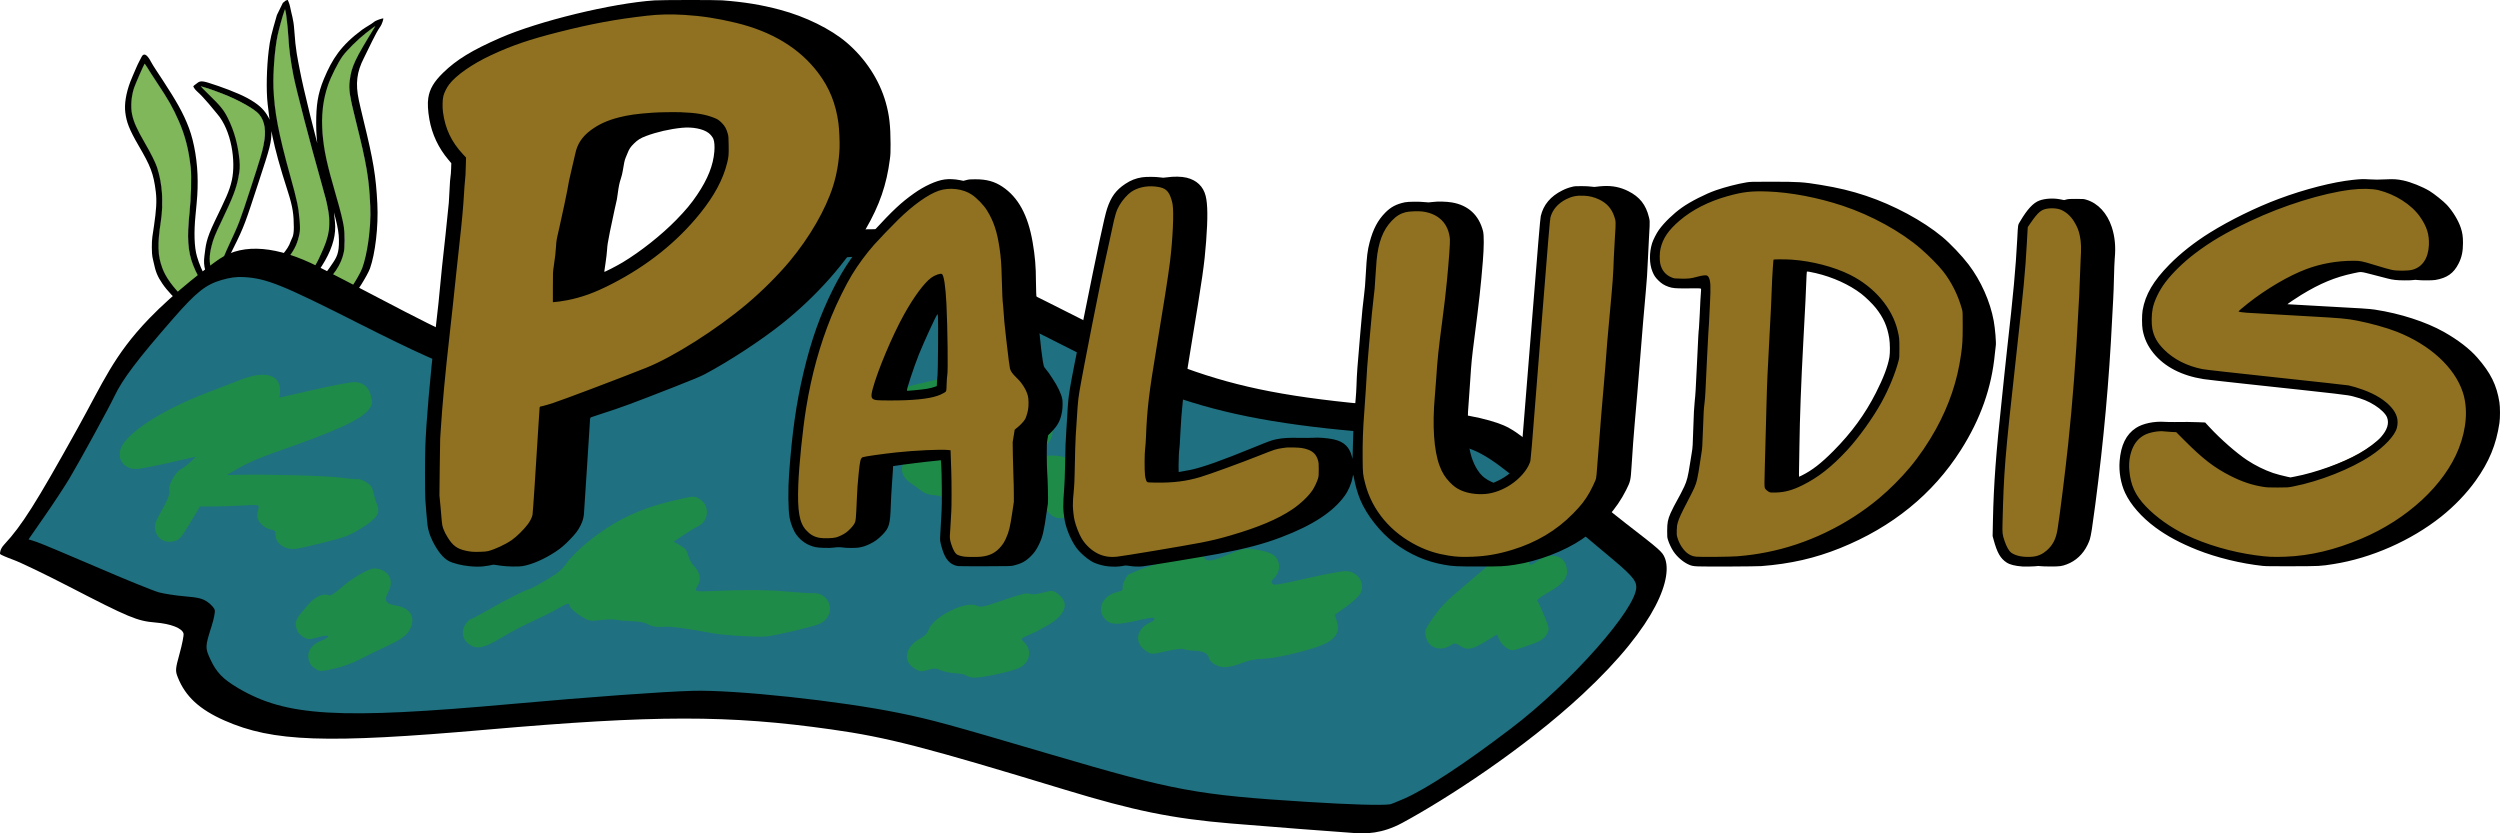 <?xml version="1.0" encoding="UTF-8" standalone="no"?>
<!-- Created with Inkscape (http://www.inkscape.org/) -->
<svg
   xmlns:svg="http://www.w3.org/2000/svg"
   xmlns="http://www.w3.org/2000/svg"
   version="1.0"
   width="600"
   height="200"
   id="PaludisLogo">
  <defs
     id="defs3" />
  <g
     transform="translate(3.565661e-6,-852.362)"
     style="opacity:1;display:inline"
     id="Logo">
    <g
       id="Seaweed">
      <path
         d="M 49.948,928.786 C 45.72,926.222 40.995,921.385 39.286,917.871 C 38.733,916.733 38.27,915.124 38.028,913.498 C 37.855,912.334 37.849,911.904 37.982,910.162 C 38.066,909.061 38.293,907.012 38.486,905.607 C 38.962,902.153 39.03,901.01 38.863,899.287 C 38.358,894.08 37.641,891.908 34.832,887.081 C 32.037,882.279 31.438,880.631 31.434,877.729 C 31.431,875.213 31.795,873.847 33.437,870.214 C 34.108,868.728 34.301,868.172 34.301,867.731 L 34.301,867.163 L 34.732,867.163 C 35.156,867.163 35.163,867.172 35.163,867.668 C 35.163,868.29 35.247,868.436 37.869,872.385 C 40.619,876.528 41.56,878.202 42.985,881.494 C 44.149,884.182 44.763,886.171 45.273,888.903 C 46.144,893.57 46.181,897.104 45.432,904.267 C 45.172,906.757 45.127,907.664 45.183,909.307 C 45.308,912.919 45.727,914.711 47.114,917.551 C 48.574,920.54 50.737,923.362 54.086,926.642 C 55.192,927.726 57.039,929.527 57.039,929.592 C 57.039,929.722 55.64,929.554 53.254,929.808 C 50.869,930.063 50.997,929.422 49.948,928.786 z M 63,929.153 C 62.36,929.062 61.799,928.973 61.753,928.955 C 61.624,928.905 57.975,924.465 57.802,924.147 C 57.701,923.962 57.691,923.838 57.773,923.783 C 57.841,923.737 58.587,923.15 59.43,922.478 C 60.272,921.806 61.765,920.663 62.747,919.937 C 67.222,916.632 69.393,914.371 70.756,911.592 C 71.697,909.674 71.799,909.181 71.792,906.575 C 71.784,903.186 71.49,901.615 69.579,894.733 C 67.302,886.531 66.254,881.648 65.766,876.956 C 65.532,874.71 65.501,870.068 65.702,867.406 C 66.015,863.251 66.482,860.581 67.497,857.143 C 67.812,856.074 68.062,855.022 68.053,854.805 C 68.037,854.467 68.076,854.41 68.323,854.41 C 68.605,854.41 68.615,854.452 68.821,856.444 C 68.936,857.563 69.085,859.244 69.152,860.179 C 69.577,866.12 69.957,868.529 71.433,874.624 C 72.813,880.326 74.613,887.122 76.799,894.882 C 78.54,901.065 78.898,902.69 79.25,906.019 C 79.798,911.19 77.588,916.29 72.06,922.607 C 70.273,924.649 65.899,928.909 65.395,929.098 C 64.873,929.294 64.119,929.311 63,929.153 z M 57.897,929.06 C 57.436,929.019 57.343,928.599 56.132,927.428 C 54.881,926.218 54.769,926.07 54.5,925.279 C 54.159,924.272 53.637,923.228 52.296,920.858 C 50.891,918.378 50.187,916.322 50.187,914.703 C 50.187,913.227 50.785,910.595 51.537,908.761 C 51.729,908.293 52.608,906.398 53.491,904.549 C 55.934,899.434 56.791,897.101 57.273,894.254 C 57.999,889.962 56.013,882.253 53.236,878.579 C 52.958,878.212 51.782,876.969 50.623,875.816 C 48.766,873.971 48.468,873.721 48.119,873.721 C 47.762,873.721 47.724,873.686 47.724,873.357 C 47.724,872.996 47.731,872.993 48.401,872.993 C 48.873,872.993 49.079,873.04 49.079,873.15 C 49.079,873.24 49.536,873.453 50.156,873.65 C 54.825,875.137 60.328,877.868 61.968,879.511 C 62.713,880.258 63.307,881.38 63.5,882.405 C 63.722,883.585 63.571,886.169 63.18,887.871 C 62.703,889.949 62.276,891.345 59.99,898.316 C 57.751,905.143 57.087,906.89 55.253,910.789 C 53.423,914.679 53.203,915.257 53.07,916.534 C 52.849,918.652 54.573,921.678 59.2,927.296 C 59.729,927.938 60.721,928.818 60.721,928.928 C 60.721,929.095 60.116,928.991 59.42,928.973 C 58.963,928.961 58.179,929.086 57.897,929.06 z M 68.994,928.548 C 68.994,928.15 71.055,926.276 75.154,922.58 C 78.174,919.858 79.478,918.509 80.47,917.081 C 82.138,914.68 82.685,912.974 82.692,910.158 C 82.698,907.573 82.282,905.428 80.724,900.016 C 78.749,893.153 78.004,890.047 77.564,886.838 C 77.281,884.767 77.027,878.867 77.288,877.243 C 78.005,872.788 80.282,868.066 82.911,864.851 C 83.878,863.668 85.861,861.788 87.634,860.373 C 88.407,859.756 89.232,859.093 89.469,858.9 C 89.706,858.706 89.997,858.545 90.116,858.543 C 90.454,858.537 90.375,858.973 89.98,859.29 C 89.264,859.866 85.498,866.445 84.79,868.357 C 83.91,870.735 83.693,873.395 84.169,875.98 C 84.305,876.722 84.858,879.072 85.398,881.203 C 86.478,885.468 87.467,889.783 87.858,891.939 C 89.443,900.681 89.289,910.796 87.484,916.389 C 86.951,918.041 85.699,920.46 84.722,921.726 C 82.879,924.115 79.459,927.674 78.414,927.468 C 78.199,927.426 76.106,927.073 73.875,927.517 C 71.834,927.922 70.047,928.254 69.904,928.254 C 69.761,928.254 68.994,928.642 68.994,928.548 z "
         style="fill:#7fb75a;fill-opacity:1"
         id="SeaweedMain" />
      <path
         d="M 49.609,929.734 C 45.8,927.477 41.414,924.012 38.96,920.421 C 37.832,918.771 37.329,917.586 36.869,915.311 C 36.642,914.187 36.459,914.072 36.44,911.728 C 36.422,909.556 36.639,908.771 36.975,906.445 C 37.484,902.923 37.67,900.669 37.394,898.399 C 36.85,893.938 36.091,892.16 33.288,887.35 C 30.931,883.305 30.365,881.603 30.077,879.384 C 29.808,877.319 30.252,874.723 31.262,872.013 C 31.587,871.141 32.31,869.547 32.714,868.578 C 33.119,867.61 33.746,866.495 33.953,866.062 C 34.407,865.118 35.156,865.089 36.308,867.317 C 36.743,868.158 38.077,870.097 39.117,871.701 C 42.183,876.428 43.92,879.299 45.349,883.092 C 46.643,886.524 47.435,891.41 47.439,895.817 C 47.441,898.418 47.37,899.501 46.915,904.106 C 46.537,907.926 46.596,911.64 47.28,913.943 C 47.76,915.56 48.554,917.628 49.732,919.488 C 50.193,920.217 51.69,922.665 52.3,923.327 C 52.905,923.983 52.507,923.836 51.184,921.502 C 49.239,918.07 48.728,916.213 49.062,913.782 C 49.41,911.247 49.343,910.048 51.536,905.473 C 54.07,900.187 55.068,898.278 55.653,895.57 C 56.632,891.042 55.557,883.658 52.111,879.676 C 51.352,878.8 49.11,875.892 47.242,874.246 C 46.616,873.694 46.39,873.111 46.392,873.066 C 46.394,873.021 46.685,872.776 47.039,872.522 C 47.788,871.984 47.952,871.576 50.051,872.231 C 52.911,873.124 56.984,874.608 59.352,875.892 C 62.067,877.363 63.187,878.568 63.968,879.75 C 64.686,880.837 65.153,881.854 65.15,883.83 C 65.145,886.577 64.853,887.624 62.064,896.093 C 58.926,905.62 58.733,906.516 55.916,912.109 C 54.05,915.814 53.669,916.946 54.94,919.501 C 55.484,920.595 57.401,923.57 57.567,923.569 C 57.616,923.569 56.252,923.062 56.726,922.686 C 57.2,922.31 58.989,921.02 60.208,920.115 C 62.969,918.065 63.952,917.518 65.17,916.259 C 67.02,914.347 69.087,912.369 69.734,910.351 C 69.991,909.547 70.532,909.276 70.519,906.935 C 70.501,903.927 70.309,902.129 69.087,898.351 C 65.165,886.234 64.809,882.273 64.237,877.318 C 63.853,873.998 64.004,868.548 64.479,864.574 C 64.818,861.735 65.113,860.633 66.457,855.972 L 67.883,853.059 L 68.513,852.534 C 68.91,852.345 69.066,852.316 69.097,852.427 C 69.12,852.511 69.484,853.235 69.632,854.037 C 69.954,855.788 70.442,856.886 70.613,859.458 C 70.953,864.595 71.416,866.321 72.003,869.417 C 72.748,873.352 75.525,884.887 78.119,893.935 C 80.053,900.68 80.034,902.398 80.384,905.6 C 81.025,911.459 77.137,917.872 69.289,925.638 C 66.508,928.391 65.648,929.342 65.032,929.589 C 64.597,929.764 63.217,929.251 64.165,928.397 C 69.983,923.151 74.643,918.496 76.47,914.575 C 78.308,910.634 79.667,907.843 78.759,902.801 C 78.41,900.86 78.157,899.847 77.032,895.882 C 74.313,886.296 71.133,874.051 70.391,870.312 C 69.795,867.306 69.374,864.15 69.233,861.628 C 69.117,859.569 68.702,855.608 68.54,855.027 L 68.399,854.523 L 68.165,855.191 C 67.765,856.334 66.852,859.687 66.595,860.96 C 65.924,864.272 65.522,869.498 65.637,873.409 C 65.802,878.961 66.845,884.463 69.645,894.542 C 71.348,900.673 71.657,902.145 71.898,905.294 C 72.036,907.098 72.03,907.454 71.846,908.519 C 71.182,912.355 68.765,915.506 63.444,919.476 C 60.942,921.341 58.178,923.497 57.971,923.744 C 57.782,923.968 57.914,924.152 60.411,927.152 C 61.3,928.22 62.028,929.126 62.028,929.164 C 62.028,929.202 61.82,929.348 61.566,929.489 L 61.104,929.744 L 58.987,927.105 C 57.823,925.653 56.607,924.114 56.286,923.684 C 54.801,921.694 53.6,919.583 53.22,918.294 C 52.712,916.572 53.02,915.327 55.005,911.072 C 57.356,906.034 57.546,905.534 60.161,897.518 C 62.439,890.532 62.902,888.989 63.245,887.238 C 63.928,883.748 63.617,881.542 62.199,879.806 C 61.165,878.542 57.261,876.347 53.346,874.829 C 51.063,873.943 48.248,872.991 48.163,873.076 C 48.14,873.099 49.06,874.034 50.208,875.155 C 52.968,877.847 53.73,878.797 54.703,880.757 C 56.224,883.819 57.142,887.164 57.474,890.857 C 57.61,892.368 57.553,893.238 57.203,895.02 C 56.687,897.644 55.879,899.745 53.348,905.047 C 51.553,908.805 51.25,909.55 50.807,911.278 C 50.169,913.772 50.157,915.317 50.764,917.239 C 51.15,918.462 51.554,919.3 52.883,921.633 C 53.436,922.606 54.141,924.025 54.45,924.787 C 55.067,926.311 55.157,926.425 57.009,928.032 C 57.67,928.606 58.21,929.115 58.21,929.164 C 58.21,929.214 58.011,929.37 57.767,929.512 L 57.099,929.925 L 54.882,927.722 C 50.268,923.359 47.822,919.758 46.322,915.92 C 45.092,912.773 44.853,909.297 45.471,903.53 C 45.861,899.898 46.007,894.785 45.78,892.692 C 45.306,888.302 44.439,884.894 42.916,881.44 C 41.452,878.117 40.499,876.432 37.76,872.316 C 36.627,870.612 35.493,868.846 35.24,868.39 C 34.988,867.935 34.742,867.607 34.694,867.662 C 34.517,867.864 32.459,872.595 32.177,873.446 C 31.511,875.459 31.321,877.857 31.68,879.723 C 32.033,881.559 32.863,883.42 34.85,886.83 C 36.196,889.14 37.305,891.368 37.689,892.538 C 38.959,896.403 39.278,900.963 38.595,905.497 C 37.751,911.099 37.829,913.602 38.942,916.673 C 39.75,918.9 41.445,921.243 44.292,924.067 C 46.517,926.273 48.927,927.795 51.159,928.981 C 52.177,929.523 52.021,929.762 51.343,930.154 L 50.983,930.362 L 49.609,929.734 z M 67.397,928.26 C 68.168,927.301 70.471,925.296 72.243,923.722 C 76.635,919.82 77.752,918.592 79.059,916.675 C 80.475,914.598 81.231,913.76 81.333,911.106 C 81.456,907.887 80.951,906.139 78.755,898.279 C 76.455,890.045 75.888,886.829 75.885,882.003 C 75.883,877.737 76.219,874.946 77.75,871.276 C 79.721,866.552 81.797,863.275 86.933,859.482 C 87.621,858.973 89.285,858.049 89.624,857.733 C 90.23,857.168 91.797,856.77 91.978,856.77 C 92.094,856.77 91.742,858.104 91.224,858.821 C 90.126,860.34 88.536,863.936 87.368,866.217 C 85.632,869.604 85.259,872.378 86.127,876.44 C 86.255,877.041 86.745,879.199 87.253,881.274 C 89.602,890.855 90.229,894.61 90.562,901.235 C 90.843,906.835 90.031,913.285 88.813,916.741 C 88.225,918.411 85.368,922.947 84.314,924.022 C 83.478,924.875 81.168,927.219 79.75,927.897 C 78.294,928.592 77.53,927.486 77.895,927.052 C 77.986,926.944 78.276,926.711 78.844,926.412 C 81.202,925.175 83.096,923.247 84.604,920.95 C 85.218,920.015 86.513,917.896 86.948,916.703 C 88.099,913.544 89.104,907.388 88.865,901.877 C 88.574,895.182 87.996,891.751 85.425,881.486 C 83.905,875.414 83.672,873.884 83.937,871.709 C 84.345,868.359 85.143,866.663 90.078,858.659 C 90.187,858.481 89.451,859.018 87.764,860.345 C 85.764,861.919 83.241,864.426 82.193,865.88 C 81.106,867.388 79.42,870.74 78.712,872.802 C 77.468,876.421 77.064,880.102 77.424,884.535 C 77.745,888.476 78.476,891.83 80.632,899.25 C 81.719,902.989 82.289,905.279 82.527,906.864 C 82.779,908.539 82.776,911.631 82.52,912.856 C 81.914,915.768 80.247,918.556 75.761,922.528 C 73.301,924.706 70.862,926.755 69.841,927.947 C 69.145,928.761 68.334,929.278 67.995,929.278 C 67.952,929.278 67.195,928.511 67.397,928.26 z "
         style="fill:black"
         id="SeaweedOutline" />
    </g>
    <g
       id="Swamp">
      <g
         id="SwampMain">
        <path
           d="M 327.517,1046.764 C 324.408,1046.754 305.853,1045.674 298.792,1045.093 C 290.353,1044.398 275.475,1041.804 268.984,1039.896 C 266.965,1039.302 257.482,1036.501 247.909,1033.67 C 227.782,1027.719 221.851,1026.116 214.599,1024.665 C 198.979,1021.54 175.914,1019.065 165.015,1019.344 C 159.11,1019.495 138.328,1020.994 124.381,1022.276 C 81.799,1026.188 68.739,1025.615 56.903,1019.316 C 51.951,1016.681 49.053,1013.253 48.007,1008.792 C 47.649,1007.264 47.772,1006.313 48.737,1003.178 C 49.569,1000.473 49.774,999.194 49.46,998.666 C 48.805,997.565 46.228,996.793 42.359,996.539 C 37.816,996.241 35.752,995.547 22.824,989.977 C 16.832,987.395 10.495,984.73 8.742,984.055 C 6.372,983.142 5.505,982.609 5.358,981.977 C 5.218,981.372 6.181,979.667 8.692,976.072 C 14.465,967.809 21.181,956.225 26.614,945.157 C 28.6,941.112 42.362,924.688 46.45,921.484 C 50.888,918.007 55.947,917.042 62.472,918.43 C 66.216,919.225 71.688,921.673 86.59,929.218 C 100.666,936.346 105.069,938.466 110.469,940.72 C 120.26,944.805 129.236,946.3 139.949,947.256 L 146.004,947.487 L 150.245,947.194 C 153.774,946.693 154.33,946.506 157.088,945.315 C 162.859,942.822 169.228,938.362 181.412,926.436 C 186.814,921.149 187.425,920.672 192.766,917.57 C 195.87,915.767 199.332,913.983 200.459,913.606 C 204.432,912.277 210.066,913.014 216.399,915.692 C 224.748,919.223 241.124,927.129 261.771,937.596 C 276.506,945.066 283.787,947.783 296.92,950.712 C 305.334,952.589 311.899,953.53 325.903,954.867 C 348.069,956.983 352.763,958.049 358.842,962.346 C 361.523,964.241 381.341,980.622 388.699,987.025 C 392.204,990.075 392.353,990.267 392.838,992.356 C 393.278,994.256 393.224,994.777 392.397,996.591 C 390.016,1001.817 382.308,1010.855 371.801,1020.743 C 365.827,1026.365 349.488,1038.273 341.669,1042.704 C 336.803,1045.461 332.21,1046.779 327.517,1046.764 z "
           style="fill:#1f7080;fill-opacity:1"
           id="SwampWater" />
        <path
           d="M 361.583,1007.865 C 360.903,1007.442 360.104,1006.544 359.807,1005.868 L 359.266,1004.639 L 356.764,1006.179 C 353.4,1008.251 352.129,1008.503 350.499,1007.424 C 349.418,1006.707 349.059,1006.656 348.367,1007.116 C 345.745,1008.862 342.849,1007.957 342.209,1005.193 C 341.897,1003.848 342.035,1003.41 343.422,1001.363 C 345.621,998.115 346.967,996.708 351.556,992.854 C 353.767,990.996 356.329,988.819 357.249,988.014 C 359.705,985.867 361.701,984.521 362.807,984.267 C 364.2,983.948 366.448,985.438 366.788,986.906 C 367.096,988.235 367.264,988.245 368.958,987.036 C 372.018,984.853 375.27,985.507 375.951,988.442 C 376.497,990.799 375.411,992.345 371.726,994.453 C 369.842,995.531 368.74,996.371 368.942,996.574 C 369.279,996.912 370.325,999.278 371.351,1002.023 C 371.817,1003.268 371.785,1003.69 371.145,1004.707 C 370.374,1005.934 369.563,1006.361 365.233,1007.82 C 362.962,1008.586 362.746,1008.588 361.583,1007.865 z M 303.203,1010.469 C 301.159,1010.537 299.818,1010.801 298.14,1011.465 C 296.884,1011.961 295.145,1012.416 294.275,1012.475 C 292.46,1012.598 290.439,1011.526 290.152,1010.288 C 289.891,1009.162 288.721,1008.589 286.54,1008.519 C 285.542,1008.488 284.442,1008.322 284.095,1008.151 C 283.722,1007.966 282.003,1008.174 279.877,1008.659 C 276.307,1009.475 276.282,1009.474 274.894,1008.499 C 272.058,1006.507 272.766,1003.062 276.304,1001.636 C 276.69,1001.481 277.028,1001.125 277.055,1000.845 C 277.092,1000.459 276.103,1000.566 272.948,1001.289 C 268.316,1002.351 266.642,1002.331 265.455,1001.2 C 262.958,998.82 264.444,995.278 268.313,994.391 C 269.299,994.165 269.55,993.942 269.424,993.399 C 269.262,992.703 270.388,990.349 270.961,990.185 C 271.126,990.137 271.993,989.763 272.889,989.352 C 273.784,988.942 277.179,987.813 280.432,986.844 C 286.835,984.936 288.298,984.864 289.217,986.41 C 289.732,987.277 291.147,987.001 295.402,985.204 C 298.553,983.872 299.22,983.808 302.688,984.499 C 305.37,985.034 306.501,985.851 306.892,987.536 C 307.206,988.89 306.702,990.294 305.521,991.36 C 305.187,991.661 305.119,992.08 305.348,992.418 C 305.681,992.909 306.689,992.757 313.626,991.168 C 317.97,990.173 322.199,989.389 323.023,989.425 C 325.969,989.555 327.77,992.355 326.48,994.798 C 326.132,995.456 324.614,996.872 323.107,997.945 L 320.365,999.896 L 320.875,1001.545 C 321.582,1003.836 320.688,1005.534 318.096,1006.821 C 315.282,1008.218 306.547,1010.358 303.203,1010.469 z M 233.345,1014.971 C 232.625,1014.837 231.886,1014.578 231.703,1014.394 C 231.52,1014.21 230.398,1014.005 229.211,1013.938 C 228.023,1013.871 226.469,1013.544 225.756,1013.211 C 224.731,1012.732 224.09,1012.719 222.682,1013.149 C 221.116,1013.628 220.735,1013.588 219.494,1012.816 C 216.594,1011.014 217.19,1007.669 220.767,1005.666 C 221.94,1005.009 222.599,1004.337 222.854,1003.536 C 223.82,1000.503 231.61,996.525 234.313,997.683 C 235.479,998.182 235.656,998.147 240.849,996.38 C 245.342,994.851 246.331,994.616 247.108,994.89 C 247.685,995.095 248.89,994.982 250.331,994.588 C 252.499,993.996 252.705,994.015 253.909,994.915 C 256.731,997.025 255.834,999.861 251.552,1002.37 C 250.059,1003.245 248.184,1004.23 247.385,1004.559 C 244.905,1005.58 244.871,1005.622 245.802,1006.508 C 247.849,1008.459 247.131,1011.634 244.389,1012.757 C 241.847,1013.797 234.722,1015.225 233.345,1014.971 z M 183.877,1005.111 C 181.589,1005.318 173.775,1004.853 171.092,1004.35 C 164.926,1003.194 161.022,1002.671 159.433,1002.79 C 157.525,1002.933 156.462,1002.741 155.139,1002.014 C 154.635,1001.737 153.052,1001.481 151.623,1001.445 C 150.193,1001.409 148.537,1001.259 147.943,1001.112 C 147.349,1000.966 145.637,1000.997 144.139,1001.183 C 141.528,1001.507 141.323,1001.462 139.18,1000.082 C 137.951,999.291 136.866,998.303 136.77,997.886 C 136.554,996.955 136.394,996.99 133.633,998.563 C 132.413,999.258 129.706,1000.61 127.616,1001.567 C 125.527,1002.524 122.451,1004.134 120.782,1005.144 C 116.275,1007.871 114.612,1008.28 112.747,1007.12 C 111.05,1006.065 110.571,1003.998 111.632,1002.31 C 112.056,1001.636 112.671,1001.022 113,1000.947 C 113.328,1000.872 115.351,999.798 117.496,998.561 C 121.591,996.199 125.989,993.986 127.082,993.737 C 127.437,993.656 129.279,992.666 131.174,991.536 C 133.911,989.906 134.907,989.068 136.01,987.469 C 136.774,986.361 138.891,984.23 140.716,982.734 C 147.13,977.474 153.154,974.515 161.408,972.568 C 166.601,971.343 166.619,971.342 167.904,972.139 C 170.455,973.72 170.173,977.462 167.406,978.745 C 166.784,979.033 165.242,979.964 163.978,980.814 L 161.679,982.36 L 163.247,983.273 C 164.504,984.005 164.882,984.475 165.156,985.652 C 165.344,986.459 165.968,987.597 166.544,988.182 C 168.007,989.67 168.349,991.493 167.437,992.942 C 166.554,994.347 166.695,994.398 170.942,994.208 C 178.358,993.876 184.504,993.917 188.782,994.327 C 191.371,994.575 194.159,994.746 194.976,994.707 C 199.466,994.492 200.836,1000.081 196.777,1002.049 C 195.376,1002.727 186.237,1004.897 183.877,1005.111 z M 252.926,976.397 C 252.162,976.039 251.54,975.344 251.168,974.432 C 250.599,973.037 250.553,973.017 247.036,972.583 C 238.473,971.529 235.057,971.368 232.693,971.911 C 229.921,972.546 227.947,972.506 226.621,971.788 C 226.095,971.502 224.9,971.231 223.965,971.184 C 222.988,971.134 221.829,970.737 221.238,970.249 C 220.673,969.782 219.47,968.908 218.565,968.307 C 216.817,967.148 216.15,965.666 216.612,963.97 C 216.836,963.148 216.778,963.12 215.78,963.568 C 215.189,963.833 213.379,964.464 211.756,964.97 C 210.134,965.476 207.679,966.336 206.3,966.882 C 202.703,968.305 199.759,968.526 198.103,967.496 C 195.375,965.8 195.938,962.176 199.186,960.522 C 202.219,958.977 208.267,956.828 212.03,955.958 C 215.413,955.176 218.949,954.044 225.143,951.759 C 227.121,951.03 226.891,951.044 222.973,951.894 C 220.563,952.418 217.926,952.887 217.113,952.938 C 212.518,953.226 211.215,947.607 215.473,945.864 C 217.73,944.94 233.971,941.336 237.793,940.911 C 245.02,940.107 246.863,940.054 248.618,940.601 C 250.635,941.229 251.883,942.666 251.853,944.324 C 251.831,945.563 250.713,948.275 250.173,948.399 C 249.981,948.443 248.938,949.149 247.855,949.967 L 245.887,951.454 L 247.757,951.576 C 250.439,951.751 252.012,952.838 252.476,954.837 C 252.959,956.919 252.269,958.343 249.897,960.157 C 248.873,960.941 248.055,961.664 248.078,961.764 C 248.101,961.865 249.464,961.858 251.107,961.749 C 253.382,961.597 254.702,961.769 256.649,962.47 C 258.055,962.975 259.442,963.66 259.732,963.992 C 260.021,964.324 260.623,966.15 261.069,968.05 C 262.019,972.098 261.823,972.708 258.86,974.915 C 256.573,976.619 254.505,977.136 252.926,976.397 z M 75.646,1012.841 C 74.755,1012.287 74.323,1011.684 74.087,1010.666 C 73.634,1008.715 74.704,1007.093 77.082,1006.124 C 79.683,1005.064 79.155,1004.501 76.317,1005.307 C 74.181,1005.914 73.851,1005.903 72.7,1005.187 C 71.772,1004.61 71.345,1004.019 71.103,1002.979 C 70.74,1001.411 71,1000.901 73.848,997.599 C 75.608,995.559 77.426,994.704 78.907,995.22 C 79.372,995.383 80.245,994.844 81.989,993.319 C 84.407,991.205 87.722,989.23 89.56,988.808 C 90.088,988.687 91.149,988.908 91.917,989.298 C 93.845,990.279 94.335,992.307 93.166,994.466 C 92.089,996.454 92.54,997.281 94.916,997.675 C 98.308,998.239 99.685,1000.19 98.611,1002.91 C 97.907,1004.695 96.539,1005.737 92.399,1007.643 C 90.609,1008.468 87.873,1009.805 86.32,1010.616 C 84.501,1011.566 82.318,1012.361 80.188,1012.849 C 77.12,1013.552 76.79,1013.552 75.646,1012.841 z M 129.073,977.078 C 128.495,977.121 127.533,976.856 126.935,976.489 C 126.279,976.086 125.126,975.88 124.022,975.968 C 122.48,976.092 121.82,975.866 119.784,974.52 C 117.153,972.782 116.63,971.774 117.209,969.557 C 117.502,968.437 117.468,968.294 116.867,968.12 C 114.693,967.49 113.242,964.994 114.043,963.263 C 115.149,960.875 119.228,958.919 126.62,957.23 C 133.298,955.704 134.689,955.602 136.183,956.532 C 138.104,957.725 138.318,959.696 136.798,962.189 C 136.12,963.301 135.266,964.474 134.9,964.796 C 134.367,965.264 134.352,965.454 134.821,965.748 C 135.143,965.951 135.508,966.55 135.633,967.08 C 135.757,967.609 136.317,968.475 136.877,969.004 C 138.973,970.981 138.573,973.978 136.029,975.351 C 134.751,976.041 131.218,976.918 129.073,977.078 z M 70.734,984.124 C 68.151,984.23 66.148,982.75 66.125,980.719 C 66.115,979.816 65.922,979.62 64.838,979.414 C 63.533,979.166 62.061,977.805 61.784,976.589 C 61.698,976.215 61.763,975.393 61.928,974.762 C 62.283,973.404 62.522,973.458 57.315,973.727 C 55.357,973.828 52.461,973.914 50.88,973.917 L 48.005,973.923 L 45.579,977.93 C 43.318,981.665 43.05,981.96 41.616,982.288 C 39.528,982.767 37.748,981.695 37.28,979.678 C 37.007,978.502 37.189,977.816 38.304,975.816 C 40.375,972.1 40.848,970.899 40.622,969.926 C 40.352,968.762 42.151,965.569 43.412,964.975 C 43.953,964.719 44.978,963.94 45.69,963.244 L 46.985,961.977 L 40.71,963.399 C 37.259,964.181 33.77,964.862 32.958,964.913 C 29.488,965.13 27.601,962.026 29.432,959.114 C 31.82,955.317 39.748,950.421 49.632,946.639 C 52.564,945.517 56.221,944.107 57.758,943.507 C 63.981,941.076 67.685,942.403 67.166,946.876 L 67.059,947.797 L 75.352,945.897 C 79.913,944.853 84.319,944.028 85.143,944.064 C 87.246,944.157 88.553,945.315 89.07,947.544 C 89.429,949.094 89.356,949.525 88.551,950.589 C 86.645,953.11 80.688,955.83 65.639,961.052 C 62.581,962.113 59.271,963.549 57.456,964.602 L 54.408,966.371 L 56.997,966.314 C 64.116,966.157 78.474,966.548 81.705,966.987 C 83.713,967.26 85.611,967.424 85.923,967.353 C 86.235,967.281 87.114,967.611 87.877,968.085 C 89.002,968.785 89.329,969.254 89.609,970.574 C 89.799,971.468 90.203,972.786 90.507,973.502 C 91.357,975.499 90.428,976.853 86.603,979.197 C 83.726,980.96 82.934,981.26 77.587,982.607 C 74.363,983.418 71.279,984.101 70.734,984.124 z "
           style="fill:#1f8b48;fill-opacity:1"
           id="SwampPlants" />
      </g>
      <path
         d="M 325.141,1052.298 C 321.917,1052.097 302.996,1050.632 295.386,1049.994 C 281.393,1048.82 272.205,1046.95 255.609,1041.899 C 221.709,1031.579 212.944,1029.317 199.468,1027.414 C 174.848,1023.936 157.231,1023.952 116.718,1027.489 C 78.136,1030.857 65.525,1030.416 53.902,1025.294 C 47.875,1022.638 44.494,1019.515 42.674,1014.926 C 42.048,1013.345 42.079,1012.931 43.11,1009.195 C 43.721,1006.981 44.143,1004.836 44.049,1004.428 C 43.749,1003.135 41.035,1002.068 37.265,1001.761 C 32.955,1001.411 30.963,1000.581 16.62,993.168 C 10.992,990.259 4.973,987.362 3.245,986.73 C 1.516,986.098 0.063,985.462 0.015,985.317 C -0.033,985.172 -0.023,984.163 0.99,983.075 C 5.242,978.509 8.628,973.151 18.554,955.287 C 24.762,944.114 27.238,937.723 35.758,928.855 C 41.908,922.453 50.376,916.033 52.764,914.444 C 58.494,910.631 66.684,911.472 76.276,916.304 C 79.014,917.684 85.786,921.194 91.325,924.106 C 108.22,932.988 116.256,936.647 126.092,939.938 C 135.127,942.96 144.269,942.614 149.05,942.403 C 155.648,942.111 162.463,938.474 173.619,927.424 C 186.051,915.11 196.527,911.181 202.976,908.318 C 205.638,907.136 207.75,907.463 209.797,907.374 C 212.953,907.237 217.303,908.28 221.536,910.19 C 225.751,912.091 249.782,923.983 262.684,930.55 C 275.883,937.27 278.836,938.645 284.448,940.687 C 297.665,945.494 310.14,947.881 331.78,949.744 C 347.621,951.107 354.298,952.116 359.573,953.941 C 363.204,955.198 365.757,957.125 377.535,967.5 C 381.085,970.626 386.762,975.325 390.151,977.941 C 398.445,984.343 398.954,984.793 399.546,986.236 C 401.383,990.711 398.19,1001.885 379.834,1018.973 C 365.775,1032.062 347.168,1044.115 336.549,1049.853 C 331.603,1052.525 327.723,1052.459 325.141,1052.298 z M 336.919,1044.079 C 342.295,1041.73 351.417,1035.74 362.675,1027.167 C 377,1016.259 392.765,998.45 392.711,993.237 C 392.693,991.569 391.477,990.241 385.211,985.044 C 382.005,982.386 375.536,976.973 370.835,973.016 C 357.67,961.936 355.515,960.549 348.95,958.94 C 345.178,958.016 336.036,956.816 325.813,955.904 C 305.434,954.085 291.934,951.372 278.78,946.452 C 273.411,944.444 271.228,943.419 258.117,936.751 C 239.292,927.177 222.615,919.196 215.434,916.326 C 209.452,913.935 203.558,913.34 200.592,914.827 C 199.904,915.172 196.958,916.832 194.046,918.515 C 189.221,921.305 188.303,922.014 183.693,926.516 C 166.086,943.707 157.344,947.148 150.127,947.908 C 146.13,948.329 143.801,949.023 134.107,947.292 C 117.863,944.391 111.388,942.776 86.697,930.283 C 67.634,920.638 63.996,919.166 58.442,918.855 C 56.768,918.761 55.213,918.969 53.191,919.557 C 49.379,920.665 47.143,922.437 41.691,928.668 C 33.064,938.528 29.385,943.386 27.458,947.46 C 26.157,950.209 19.374,962.612 16.706,967.118 C 15.629,968.937 12.97,972.986 10.797,976.116 L 6.846,981.808 L 8.648,982.382 C 9.638,982.698 16.154,985.418 23.126,988.428 C 30.098,991.438 36.86,994.185 38.151,994.532 C 39.443,994.88 42.274,995.312 44.443,995.492 C 47.617,995.755 48.676,996.026 49.869,996.879 C 50.683,997.462 51.438,998.318 51.545,998.782 C 51.653,999.245 51.312,1000.974 50.787,1002.624 C 49.212,1007.573 49.202,1007.834 50.499,1010.625 C 51.952,1013.751 53.496,1015.348 57.148,1017.504 C 68.716,1024.332 81.248,1025.059 122.842,1021.314 C 141.334,1019.649 158.835,1018.376 166.213,1018.16 C 176.342,1017.865 201.619,1020.576 215.785,1023.478 C 223.591,1025.078 227.2,1026.064 252.466,1033.505 C 281.856,1042.161 287.294,1043.165 313.777,1044.819 C 324.35,1045.479 331.558,1045.69 333.604,1045.398 C 333.846,1045.363 335.338,1044.77 336.919,1044.079 z "
         style="fill:black"
         id="SwampOutline" />
    </g>
    <g
       id="Text">
      <path
         d="M 228.009,984.588 C 227.379,983.437 227.161,979.558 227.298,971.933 L 227.496,960.938 L 219.476,961.364 C 215.065,961.598 210.577,962.124 209.503,962.534 C 207.626,963.249 207.528,963.57 207.015,970.707 C 206.509,977.746 206.366,978.233 204.282,979.979 C 202.582,981.403 201.247,981.822 198.401,981.822 C 191.692,981.822 189.782,977.74 190.694,965.353 C 192.821,936.492 199.457,918.989 213.447,905.348 C 221.198,897.79 223.767,896.244 228.572,896.244 C 231.966,896.244 232.9,896.579 235.259,898.642 C 239.557,902.4 240.744,905.983 241.515,917.516 C 242.55,933.011 243.584,939.925 245.119,941.615 C 248.687,945.546 249.211,950.914 246.356,954.292 C 244.692,956.261 244.57,957.064 244.29,967.813 C 243.878,983.642 242.359,986.248 233.541,986.248 C 229.508,986.248 228.801,986.036 228.009,984.588 z M 225.31,945.078 C 226.019,944.367 226.258,941.16 226.22,932.861 C 226.192,926.673 225.935,921.002 225.649,920.261 C 225.149,918.962 225.074,918.964 223.588,920.303 C 220.254,923.308 211.086,941.665 211.086,945.335 C 211.086,946.401 211.935,946.524 217.717,946.299 C 221.875,946.138 224.706,945.682 225.31,945.078 z M 261.879,984.812 C 256.888,981.536 256.144,977.848 257.025,960.772 C 257.76,946.512 259.545,935.01 264.501,912.591 C 267.639,898.395 269.081,896.224 275.731,895.675 C 279.036,895.402 279.829,895.597 281.09,896.992 C 283.462,899.616 282.957,911.415 279.623,931.287 C 278.031,940.773 276.724,951.474 276.476,957.039 L 276.052,966.562 L 281.163,966.124 C 285.741,965.732 294.377,963.078 303.104,959.381 C 304.618,958.739 307.869,958.214 310.326,958.214 C 315.906,958.214 317.758,959.694 317.758,964.153 C 317.758,973.777 306.379,980.158 281.662,984.395 C 268.564,986.641 264.786,986.72 261.879,984.812 z M 341.463,984.615 C 338.62,983.53 336.033,981.702 332.903,978.567 C 326.42,972.075 325.533,968.859 326.186,954.216 C 326.982,936.371 329.49,911.328 330.81,908.041 C 332.605,903.574 335.622,901.409 340.049,901.409 C 343.175,901.409 344.105,901.773 346.453,903.915 C 349.173,906.397 349.197,906.471 349.038,911.721 C 348.95,914.636 348.183,922.72 347.334,929.687 C 346.485,936.653 345.733,946.337 345.663,951.206 C 345.553,958.944 345.743,960.503 347.173,963.588 C 349.946,969.569 356.048,970.843 362.275,966.739 C 364.26,965.431 365.328,964.049 365.864,962.099 C 366.284,960.571 367.611,946.541 368.813,930.921 L 370.997,902.52 L 373.72,900.035 C 376.271,897.708 376.703,897.572 380.56,897.891 C 384.026,898.177 385.008,898.6 386.774,900.569 C 389.495,903.602 389.492,904.62 386.63,939.402 C 385.04,958.723 384.035,967.501 383.19,969.448 C 381.744,972.775 374.036,980.313 369.967,982.376 C 361.689,986.576 349.172,987.559 341.463,984.615 z M 402.997,984.105 C 401.009,981.325 401.026,977.083 403.04,973.34 C 403.907,971.731 405.091,969.08 405.673,967.449 C 406.708,964.55 408.511,942.78 409,927.271 L 409.243,919.566 L 405.312,919.766 C 400.402,920.016 398.013,918.618 397.352,915.11 C 396.025,908.065 403.682,900.517 415.041,897.674 C 419.578,896.538 432.764,897.188 438.875,898.848 C 454.184,903.009 467.958,913.602 471.461,923.909 C 473.787,930.755 471.806,943.032 466.696,953.431 C 461.166,964.687 451.495,974.186 439.615,980.031 C 430.352,984.589 423.218,986.248 412.879,986.248 L 404.529,986.248 L 402.997,984.105 z M 432.788,966.601 C 442.05,961.949 454.718,944.13 454.784,935.66 C 454.831,929.52 450.029,922.335 443.743,919.142 C 440.327,917.406 432.585,915.452 429.059,915.436 C 426.804,915.426 426.652,915.587 426.652,917.983 C 426.652,919.389 426.331,926.278 425.94,933.291 C 425.548,940.304 425.1,951.104 424.943,957.292 L 424.658,968.542 L 426.791,968.542 C 427.964,968.542 430.662,967.669 432.788,966.601 z M 482.08,985.482 C 479.508,983.987 479.082,980.308 479.926,966.875 C 480.366,959.88 481.562,946.853 482.584,937.926 C 483.606,929 484.66,918.078 484.927,913.656 C 485.38,906.137 485.554,905.455 487.592,903.143 C 489.242,901.271 490.368,900.671 492.23,900.671 C 495.329,900.671 498.853,903.515 499.985,906.93 C 501.869,912.616 496.747,977.563 494.013,982.651 C 493.626,983.371 492.572,984.474 491.669,985.104 C 489.846,986.376 484.014,986.606 482.08,985.482 z M 533.822,984.802 C 522.156,981.669 512.11,974.414 510.362,967.857 C 509.12,963.2 509.953,958.877 512.576,956.375 C 514.41,954.625 515.356,954.315 518.851,954.315 C 522.842,954.315 523.1,954.441 527.361,958.488 C 532.073,962.965 539.074,966.729 544.076,967.476 C 550.719,968.468 567.159,962.308 571.743,957.109 C 574.46,954.027 574.661,952.167 572.51,950.025 C 569.174,946.702 565.153,945.739 545.345,943.52 C 524.259,941.158 522.135,940.555 517.882,935.731 C 515.791,933.359 515.545,932.592 515.545,928.455 C 515.545,924.644 515.914,923.249 517.643,920.534 C 524.547,909.692 548.471,897.508 564.96,896.436 C 570.523,896.074 571.393,896.212 575.2,898.067 C 581.062,900.924 583.696,904.699 583.696,910.243 C 583.696,913.764 583.399,914.708 581.831,916.175 C 579.57,918.291 575.073,918.439 568.881,916.602 C 564.222,915.219 560.349,915.546 554.065,917.849 C 550.005,919.338 540.398,924.93 540.953,925.483 C 541.113,925.643 546.546,926.108 553.026,926.516 C 566.181,927.346 572.402,928.619 578.718,931.773 C 589.554,937.187 594.302,945.292 592.459,955.233 C 591.326,961.343 588.491,966.163 582.661,971.891 C 576.64,977.808 566.813,983.187 558.51,985.111 C 551.866,986.65 540.161,986.503 533.822,984.802 z M 109.64,984.617 C 108.644,984.092 107.144,982.501 106.307,981.082 C 103.872,976.954 104.28,955.12 107.292,928.336 C 108.57,916.975 109.949,903.926 110.355,899.339 L 111.094,890.999 L 109.149,888.459 C 106.638,885.18 105.228,881.186 105.188,877.231 C 105.108,869.504 117.395,862.28 138.519,857.634 C 151.644,854.747 159.413,854.044 167.885,854.975 C 193.145,857.751 206.162,872.115 202.276,892.925 C 200.485,902.516 191.981,915.845 182.377,924.115 C 170.66,934.204 160.538,939.908 142.23,946.737 C 134.993,949.437 131.363,951.166 131.026,952.075 C 130.751,952.814 130.28,958.489 129.979,964.685 C 129.36,977.426 128.818,978.86 123.112,982.853 C 119.488,985.39 112.774,986.269 109.64,984.617 z M 141.24,921.214 C 157.966,915.018 173.534,898.896 173.64,887.663 C 173.687,882.653 172.656,881.645 166.433,880.618 C 156.875,879.04 143.863,881.955 140.994,886.316 C 139.405,888.731 134.994,909.054 134.315,917.085 C 133.853,922.559 133.899,922.803 135.393,922.803 C 136.251,922.803 138.882,922.088 141.24,921.214 z "
         style="fill:#8f7121;fill-opacity:1"
         id="TextMain" />
      <path
         d="M 112.696,988.255 C 110.793,988.067 108.735,987.554 107.711,987.013 C 106.414,986.327 105.119,984.76 103.923,982.431 C 103.044,980.717 102.59,979.076 102.486,977.238 C 102.458,976.743 102.369,975.728 102.289,974.983 C 102.209,974.237 102.111,972.956 102.071,972.134 C 101.976,970.185 101.977,962.302 102.072,959.62 C 102.286,953.604 103.206,942.947 104.445,932.144 C 105.205,925.52 105.396,923.727 105.649,920.861 C 105.794,919.211 105.995,917.17 106.094,916.325 C 106.434,913.439 107.417,904.151 107.714,901.024 C 107.759,900.545 107.844,899.061 107.901,897.725 C 107.964,896.283 108.051,895.098 108.115,894.809 C 108.175,894.541 108.244,893.693 108.268,892.925 L 108.312,891.529 L 107.595,890.676 C 105.225,887.86 103.682,884.578 103.051,881.015 C 102.686,878.95 102.593,877.161 102.785,875.894 C 103.114,873.719 104.142,871.971 106.37,869.801 C 109.582,866.673 113.28,864.416 120.014,861.47 C 129.277,857.418 146.819,853.15 157.066,852.455 C 158.776,852.339 171.817,852.328 173.317,852.442 C 178.663,852.845 182.687,853.502 187.219,854.71 C 193.318,856.336 199.359,859.309 203.185,862.567 C 207.698,866.411 211.047,871.537 212.582,876.95 C 213.427,879.931 213.723,882.48 213.737,886.9 C 213.744,888.892 213.721,889.411 213.577,890.536 C 212.79,896.693 211.094,901.611 207.785,907.329 C 203.158,915.325 196.027,923.39 187.724,930.014 C 182.742,933.99 175.201,938.934 169.33,942.074 C 168.153,942.704 166.384,943.445 161.505,945.354 C 151.488,949.273 149.032,950.179 144.578,951.599 C 143.191,952.041 141.967,952.449 141.856,952.505 C 141.687,952.592 141.648,952.672 141.612,953.003 C 141.588,953.22 141.264,958.306 140.892,964.305 C 140.519,970.305 140.179,975.5 140.136,975.851 C 140.015,976.837 139.799,977.533 139.311,978.512 C 138.737,979.665 138.11,980.489 136.753,981.877 C 135.403,983.258 134.568,983.965 133.321,984.784 C 130.577,986.585 127.719,987.828 125.393,988.233 C 124.478,988.392 121.845,988.348 120.352,988.15 C 119.67,988.059 118.953,987.955 118.761,987.918 C 118.554,987.879 118.312,987.88 118.171,987.921 C 117.767,988.036 116.743,988.209 115.973,988.292 C 115.043,988.392 113.962,988.38 112.696,988.255 z M 117.155,984.622 C 118.777,984.209 121.261,983.052 122.794,981.996 C 123.965,981.189 125.683,979.5 126.685,978.169 C 127.227,977.45 127.692,976.516 127.805,975.919 C 127.889,975.474 128.577,965.139 129.119,956.171 C 129.308,953.037 129.48,950.362 129.501,950.226 C 129.522,950.09 129.58,949.967 129.629,949.953 C 129.678,949.939 130.041,949.853 130.434,949.762 C 130.827,949.672 131.876,949.36 132.766,949.07 C 135.3,948.245 148.453,943.269 155.088,940.624 C 161.546,938.051 171.925,931.474 179.223,925.331 C 182.889,922.245 186.757,918.389 189.536,915.051 C 194.341,909.278 198.182,902.617 199.943,897.004 C 200.832,894.172 201.361,891.068 201.495,887.912 C 201.556,886.482 201.414,883.321 201.228,881.925 C 200.601,877.248 199.068,873.435 196.386,869.882 C 191.897,863.936 185.274,859.912 176.517,857.813 C 172.109,856.755 168.418,856.191 164.251,855.937 C 160.993,855.738 158.217,855.798 155.298,856.13 C 147.762,856.987 141.945,858.066 134.045,860.069 C 127.036,861.847 122.897,863.261 117.908,865.582 C 113.37,867.692 109.466,870.413 107.782,872.639 C 107.235,873.361 106.634,874.561 106.422,875.354 C 106.195,876.202 106.147,878.037 106.319,879.303 C 106.86,883.286 108.341,886.405 111.094,889.36 L 111.85,890.172 L 111.812,891.647 C 111.748,894.122 111.707,894.884 111.59,895.821 C 111.528,896.316 111.424,897.733 111.358,898.97 C 111.222,901.546 110.806,906.101 110.312,910.411 C 110.125,912.044 109.785,915.198 109.555,917.42 C 108.994,922.864 108.315,929.16 107.864,933.118 C 106.888,941.669 106.156,949.522 105.798,955.272 C 105.734,956.302 105.665,957.365 105.644,957.633 C 105.623,957.901 105.574,961.072 105.535,964.68 L 105.464,971.24 L 105.717,973.864 C 105.856,975.307 105.991,976.871 106.018,977.338 C 106.098,978.735 106.499,979.84 107.503,981.436 C 108.689,983.321 109.716,984.071 111.728,984.522 C 112.916,984.789 113.577,984.841 115.196,984.797 C 116.217,984.769 116.773,984.719 117.155,984.622 z M 132.691,921.273 C 132.691,917.683 132.691,917.67 132.911,916.194 C 133.248,913.926 133.359,912.953 133.44,911.565 C 133.525,910.116 133.553,909.952 134.23,907.038 C 134.502,905.868 135.043,903.389 135.433,901.528 C 136.089,898.398 136.232,897.67 136.574,895.708 C 136.642,895.317 136.967,893.9 137.295,892.56 C 137.623,891.22 137.969,889.735 138.064,889.261 C 138.527,886.952 139.719,885.143 141.787,883.61 C 143.702,882.19 145.797,881.236 148.527,880.54 C 150.819,879.955 152.878,879.668 156.69,879.402 C 158.243,879.294 161.728,879.239 163.396,879.297 C 167.031,879.422 169.339,879.813 171.453,880.663 C 172.229,880.974 172.536,881.177 173.154,881.784 C 173.97,882.586 174.323,883.217 174.691,884.538 C 174.829,885.032 174.852,885.361 174.879,887.235 C 174.912,889.568 174.873,890.02 174.512,891.473 C 173.529,895.433 171.427,899.355 168.028,903.575 C 162.502,910.435 155.424,916.095 146.875,920.49 C 142.792,922.589 139.763,923.698 136.151,924.414 C 135.107,924.622 133.308,924.872 132.86,924.872 L 132.691,924.872 L 132.691,921.273 z M 149.436,915.334 C 153.743,912.74 158.758,908.766 162.295,905.145 C 164.561,902.825 165.913,901.201 167.329,899.096 C 169.889,895.29 171.175,892.041 171.445,888.699 C 171.545,887.458 171.462,886.364 171.22,885.733 C 171.043,885.272 170.541,884.642 170.058,884.275 C 168.744,883.275 166.182,882.78 163.644,883.034 C 160.764,883.322 157.626,884.041 155.091,884.993 C 153.717,885.509 153.044,885.927 152.141,886.825 C 151.315,887.645 151.006,888.107 150.62,889.096 C 150.479,889.455 150.267,889.968 150.147,890.236 C 149.929,890.722 149.731,891.628 149.462,893.371 C 149.378,893.916 149.193,894.668 149.011,895.207 C 148.666,896.227 148.491,897.069 148.266,898.782 C 148.083,900.183 148.141,899.887 147.5,902.681 C 147.211,903.938 146.704,906.334 146.374,908.003 C 145.852,910.64 145.763,911.207 145.697,912.314 C 145.654,913.044 145.495,914.406 145.326,915.499 C 145.162,916.55 145.029,917.472 145.029,917.548 C 145.029,917.661 145.336,917.53 146.703,916.829 C 147.624,916.358 148.854,915.685 149.436,915.334 z M 266.005,988.291 C 264.966,988.196 263.679,987.866 262.657,987.433 C 261.389,986.896 259.393,985.248 258.392,983.91 C 257.186,982.299 256.037,979.688 255.58,977.518 C 255.478,977.034 255.338,976.072 255.269,975.381 C 255.157,974.263 255.153,973.898 255.237,972.082 C 255.289,970.959 255.379,969.602 255.436,969.066 C 255.499,968.487 255.573,966.4 255.619,963.931 C 255.708,959.2 255.737,958.367 255.889,956.171 C 255.949,955.305 256.066,953.399 256.15,951.935 C 256.445,946.763 256.365,947.236 259.952,929.37 C 263.474,911.827 265.067,904.366 265.701,902.45 C 266.647,899.591 267.844,897.964 270.094,896.48 C 271.392,895.624 272.578,895.158 274.055,894.923 C 275.039,894.767 277.354,894.771 278.384,894.93 C 279.104,895.042 279.233,895.042 279.978,894.932 C 281.687,894.68 283.557,894.708 284.775,895.003 C 287.207,895.593 288.785,897.1 289.358,899.382 C 289.857,901.369 289.892,904.759 289.472,910.29 C 289.052,915.812 288.617,918.85 285.828,935.705 C 284.502,943.721 284.198,945.714 283.908,948.299 C 283.628,950.803 283.391,953.907 283.272,956.621 C 283.207,958.105 283.122,959.505 283.082,959.732 C 282.962,960.413 282.858,962.444 282.857,964.099 C 282.857,964.955 282.866,965.655 282.878,965.655 C 282.988,965.655 285.239,965.243 285.791,965.122 C 288.803,964.461 293.003,962.967 300.875,959.756 C 304.592,958.24 305.255,957.999 306.292,957.792 C 307.884,957.474 309.09,957.398 311.771,957.447 C 313.144,957.473 314.62,957.464 315.051,957.429 C 316.391,957.319 318.503,957.475 319.985,957.793 C 321.396,958.096 322.298,958.54 323.071,959.315 C 323.695,959.941 324.132,960.748 324.411,961.794 L 324.592,962.469 L 324.638,961.531 C 324.663,961.016 324.702,959.582 324.726,958.345 C 324.78,955.418 324.98,952.193 325.36,948.112 C 325.439,947.267 325.524,945.9 325.55,945.076 C 325.643,942.081 325.75,940.585 326.459,932.444 C 326.974,926.531 327.065,925.604 327.357,923.335 C 327.57,921.675 327.653,920.661 327.811,917.787 C 328.024,913.896 328.205,912.432 328.71,910.515 C 329.542,907.352 330.68,905.196 332.474,903.387 C 333.818,902.031 335.122,901.345 337.176,900.913 C 337.993,900.741 340.703,900.718 341.993,900.873 C 342.777,900.967 342.951,900.964 343.799,900.843 C 345.009,900.671 347.154,900.721 348.487,900.952 C 352.393,901.629 354.945,903.99 355.928,907.836 C 356.177,908.812 356.159,911.635 355.883,915.051 C 355.406,920.94 354.976,924.843 353.841,933.604 C 353.239,938.254 353.129,939.366 352.862,943.539 C 352.758,945.168 352.623,947.091 352.563,947.812 C 352.313,950.821 352.279,951.567 352.281,953.997 C 352.284,957.364 352.431,959.086 352.876,960.969 C 353.495,963.593 354.756,965.858 356.226,966.987 C 356.764,967.4 357.393,967.771 357.971,968.016 L 358.451,968.22 L 359.249,967.865 C 361.733,966.76 363.901,964.866 364.652,963.143 C 364.76,962.896 364.886,962.559 364.932,962.394 C 365.047,961.98 365.442,957.235 367.268,934.355 C 369.166,910.565 369.647,904.811 369.786,904.218 C 370.421,901.512 372.124,899.48 374.93,898.076 C 375.769,897.657 376.406,897.421 377.315,897.195 C 377.912,897.046 378.172,897.027 379.57,897.032 C 380.573,897.035 381.427,897.079 381.909,897.151 C 382.556,897.248 382.749,897.25 383.225,897.166 C 383.532,897.111 384.274,897.043 384.874,897.015 C 387.042,896.911 388.917,897.297 390.78,898.231 C 393.531,899.612 395.014,901.486 395.752,904.519 C 395.942,905.302 395.95,905.407 395.907,906.654 C 395.882,907.376 395.811,908.691 395.749,909.578 C 395.687,910.464 395.566,912.876 395.48,914.938 C 395.362,917.772 395.243,919.574 394.99,922.323 C 394.545,927.171 394.141,931.973 393.638,938.366 C 393.211,943.794 392.718,949.682 392.319,954.11 C 392.087,956.679 391.845,959.985 391.57,964.305 C 391.353,967.713 391.317,967.871 390.271,969.966 C 388,974.515 384.402,978.537 379.758,981.716 C 375.485,984.641 369.141,987.06 363.507,987.912 C 361.014,988.289 360.399,988.318 354.968,988.318 C 349.531,988.318 348.801,988.282 346.661,987.912 C 342.296,987.158 338.338,985.43 334.646,982.668 C 331.303,980.167 327.993,975.974 326.455,972.29 C 325.849,970.839 325.289,968.899 324.946,967.061 C 324.871,966.658 324.789,966.33 324.763,966.33 C 324.737,966.33 324.673,966.584 324.621,966.895 C 324.374,968.361 323.635,970.092 322.713,971.366 C 319.91,975.236 315.057,978.41 307.571,981.266 C 303.265,982.91 299.006,984.037 292.374,985.29 C 288.265,986.066 275.267,988.211 274.13,988.3 C 273.074,988.383 272.226,988.349 271.001,988.171 C 270.191,988.054 270.14,988.055 269.308,988.211 C 268.403,988.381 267.281,988.408 266.005,988.291 z M 268.04,985.973 C 269.511,985.83 284.04,983.401 288.048,982.628 C 290.799,982.097 292.68,981.641 295.43,980.836 C 302.038,978.903 306.626,976.966 310.092,974.649 C 312.087,973.314 314.092,971.407 315.046,969.936 C 315.513,969.217 316.081,968.007 316.303,967.259 C 316.488,966.634 316.501,966.495 316.502,965.055 C 316.503,963.728 316.481,963.437 316.344,962.926 C 315.971,961.529 315.168,960.681 313.784,960.222 C 312.782,959.889 312.167,959.801 310.543,959.759 C 309.146,959.722 308.879,959.737 307.705,959.912 C 306.222,960.132 305.936,960.226 302.263,961.685 C 297.747,963.479 290.444,966.14 288.086,966.851 C 284.754,967.855 281.573,968.253 277.365,968.192 C 276.083,968.173 275.472,968.137 275.358,968.072 C 275.121,967.938 274.905,967.289 274.802,966.396 C 274.657,965.154 274.677,961.167 274.833,960.032 C 274.904,959.517 274.995,958.252 275.035,957.221 C 275.3,950.444 275.743,946.726 277.629,935.442 C 279.215,925.953 280.415,918.289 280.787,915.276 C 281.468,909.749 281.758,903.44 281.424,901.406 C 281.302,900.66 281.005,899.702 280.716,899.114 C 280.071,897.806 279.21,897.322 277.164,897.12 C 275.058,896.912 273.023,897.376 271.488,898.414 C 270.614,899.005 269.432,900.342 268.702,901.566 C 267.939,902.845 267.61,903.913 266.835,907.629 C 266.59,908.804 266.187,910.659 265.94,911.752 C 264.99,915.957 263.541,922.979 262.096,930.382 C 260.275,939.71 260.032,940.973 259.538,943.67 C 258.762,947.905 258.729,948.183 258.444,952.798 C 258.34,954.488 258.22,956.31 258.179,956.846 C 258.101,957.858 257.995,961.523 257.917,965.917 C 257.892,967.319 257.824,968.938 257.764,969.516 C 257.558,971.527 257.468,972.895 257.488,973.714 C 257.513,974.767 257.697,976.381 257.887,977.2 C 258.2,978.558 258.948,980.485 259.574,981.548 C 260.489,983.104 261.918,984.448 263.484,985.226 C 264.841,985.899 266.312,986.141 268.04,985.973 z M 353.535,985.97 C 356.74,985.841 359.617,985.337 362.947,984.319 C 368.724,982.555 373.542,979.686 377.503,975.653 C 379.52,973.6 380.381,972.492 381.544,970.453 C 381.924,969.787 382.716,968.149 382.902,967.642 C 383.15,966.968 383.114,967.342 383.71,959.432 C 384.079,954.525 384.499,949.401 384.911,944.776 C 385.054,943.168 385.224,941.127 385.288,940.24 C 385.616,935.724 385.827,933.2 386.305,928.095 C 387.062,920.009 387.191,918.224 387.321,914.039 C 387.347,913.214 387.465,911.048 387.584,909.226 C 387.825,905.549 387.823,905.499 387.406,904.258 C 386.786,902.412 385.595,901.087 383.798,900.243 C 382.558,899.661 381.511,899.4 380.134,899.331 C 378.449,899.246 377.218,899.492 375.874,900.18 C 373.898,901.191 372.616,902.669 372.112,904.517 C 371.981,904.999 371.543,910.226 370.053,929.07 C 367.235,964.737 367.405,962.707 367.169,963.371 C 366.517,965.203 364.746,967.24 362.529,968.704 C 360.664,969.937 358.479,970.744 356.561,970.909 C 354.318,971.102 352.043,970.739 350.379,969.924 C 349.43,969.459 348.837,969.013 347.93,968.08 C 346.825,966.945 346.117,965.797 345.496,964.136 C 344.134,960.492 343.725,954.5 344.359,947.479 C 344.46,946.363 344.612,944.388 344.696,943.089 C 344.998,938.468 345.213,936.429 346.128,929.484 C 346.649,925.523 346.954,922.918 347.254,919.849 C 347.733,914.944 348.044,910.611 347.976,909.766 C 347.677,906.048 345.288,903.633 341.407,903.125 C 340.395,902.993 338.229,903.075 337.415,903.276 C 336.097,903.602 335.138,904.185 334.042,905.327 C 331.91,907.549 330.78,910.509 330.374,914.938 C 330.309,915.639 330.189,917.343 330.105,918.724 C 329.922,921.754 329.922,921.763 329.648,923.972 C 329.405,925.929 329.176,928.3 328.566,935.18 C 328.167,939.665 328.063,941.113 327.807,945.713 C 327.741,946.888 327.57,949.385 327.427,951.261 C 327.106,955.466 327,958.539 327.037,962.581 C 327.067,966.02 327.096,966.288 327.656,968.455 C 329.306,974.841 333.794,980.178 340.185,983.354 C 342.598,984.554 344.905,985.278 347.684,985.71 C 349.71,986.025 350.886,986.077 353.535,985.97 z M 407.557,988.299 C 406.288,988.242 405.902,988.159 405.118,987.778 C 403.828,987.152 402.492,985.977 401.642,984.722 C 401.145,983.987 400.588,982.82 400.324,981.961 C 400.126,981.318 400.117,981.215 400.12,979.787 C 400.126,977.809 400.272,977.045 400.945,975.501 C 401.242,974.817 402.203,972.945 402.553,972.365 C 402.883,971.819 403.808,970.036 404.208,969.174 C 404.872,967.745 405.125,966.738 405.601,963.64 C 405.745,962.707 405.944,961.472 406.044,960.894 C 406.236,959.784 406.274,959.149 406.394,955.047 C 406.486,951.867 406.589,949.931 406.731,948.674 C 406.911,947.072 406.977,945.97 407.291,939.266 C 407.606,932.534 407.631,932.096 407.748,931.131 C 407.788,930.802 407.872,929.317 407.934,927.833 C 408.045,925.185 408.151,923.267 408.244,922.195 C 408.291,921.658 408.291,921.656 408.091,921.606 C 407.88,921.553 407.628,921.551 404.435,921.575 C 402.149,921.593 401.392,921.522 400.474,921.203 C 399.439,920.843 398.768,920.424 398.002,919.661 C 397.262,918.923 396.967,918.48 396.577,917.519 C 395.821,915.659 395.792,913.021 396.502,910.74 C 396.763,909.899 397.573,908.315 398.146,907.522 C 399.435,905.74 401.563,903.678 403.645,902.194 C 405.666,900.753 409.334,898.884 411.856,898.01 C 414.038,897.254 416.978,896.497 419.121,896.139 C 420.088,895.978 420.29,895.972 425.312,895.975 C 431.727,895.977 432.735,896.043 436.936,896.73 C 441.21,897.43 444.315,898.178 447.844,899.357 C 454.507,901.584 461.466,905.327 466.126,909.191 C 468.048,910.785 470.862,913.742 472.468,915.854 C 475.427,919.749 477.649,924.732 478.493,929.37 C 478.838,931.264 479.123,934.746 478.984,935.364 C 478.947,935.524 478.85,936.374 478.767,937.254 C 478,945.392 475.352,952.89 470.604,960.369 C 463.888,970.948 454.127,978.881 441.64,983.907 C 435.584,986.345 429.706,987.687 422.716,988.226 C 421.517,988.319 409.299,988.377 407.557,988.299 z M 416.999,985.867 C 419.745,985.628 421.446,985.394 423.915,984.915 C 433.625,983.032 443.25,978.415 451.004,971.92 C 453.53,969.805 456.176,967.157 458.35,964.568 C 460.576,961.917 462.834,958.598 464.625,955.347 C 467.798,949.584 469.745,943.814 470.635,937.541 C 470.987,935.063 471.046,934.06 471.05,930.569 C 471.054,927.301 471.05,927.22 470.879,926.596 C 469.952,923.229 468.349,920.013 466.32,917.45 C 465.162,915.988 462.964,913.765 460.973,912.043 C 456.215,907.928 449.144,904.04 442.252,901.748 C 436.3,899.77 429.797,898.528 424.318,898.324 C 420.347,898.177 418.303,898.409 414.666,899.423 C 410.091,900.698 406.141,902.707 403.118,905.296 C 400.4,907.624 399.091,909.547 398.521,912.052 C 398.299,913.03 398.27,914.714 398.46,915.631 C 398.788,917.214 399.756,918.381 401.22,918.959 C 401.836,919.202 401.847,919.203 403.399,919.234 C 405.229,919.269 405.776,919.208 407.257,918.804 C 408.494,918.466 409.354,918.356 409.687,918.494 C 409.806,918.543 409.976,918.71 410.063,918.866 C 410.543,919.717 410.609,921.017 410.389,925.321 C 410.301,927.033 410.196,929.124 410.154,929.97 C 410.112,930.815 410.044,931.844 410.003,932.256 C 409.962,932.668 409.81,935.62 409.664,938.816 C 409.297,946.899 409.261,947.538 409.101,948.937 C 408.88,950.852 408.882,950.825 408.723,955.234 C 408.558,959.836 408.557,959.842 408.307,961.382 C 408.209,961.979 408.058,962.975 407.971,963.593 C 407.769,965.031 407.475,966.711 407.289,967.491 C 406.962,968.866 406.708,969.439 404.854,972.99 C 403.519,975.546 402.977,976.731 402.663,977.774 C 402.5,978.318 402.457,978.641 402.424,979.571 C 402.386,980.64 402.395,980.745 402.584,981.401 C 403.042,982.993 404.094,984.558 405.202,985.295 C 405.844,985.722 406.397,985.909 407.218,985.975 C 408.435,986.074 415.518,985.996 416.999,985.867 z M 424.697,970.486 C 424.329,970.349 423.737,969.853 423.579,969.548 C 423.444,969.289 423.436,968.134 423.544,964.83 C 423.606,962.907 423.768,956.901 423.957,949.461 C 424.086,944.425 424.207,941.642 424.673,933.081 C 425.04,926.328 425.101,925.055 425.198,922.173 C 425.24,920.915 425.292,919.667 425.313,919.399 C 425.333,919.131 425.404,917.967 425.47,916.812 C 425.549,915.434 425.62,914.694 425.677,914.658 C 425.805,914.577 428.755,914.591 430.014,914.678 C 434.882,915.018 440.168,916.392 444.03,918.323 C 449.866,921.24 454.144,926.266 455.441,931.731 C 455.832,933.376 455.856,933.62 455.856,935.967 C 455.857,938.154 455.854,938.188 455.643,939.003 C 454.885,941.927 453.313,945.744 451.552,948.937 C 449.488,952.681 446.034,957.484 443.279,960.444 C 439.553,964.447 436.392,966.928 432.642,968.794 C 430.198,970.01 428.397,970.507 426.215,970.568 C 425.249,970.595 424.949,970.579 424.697,970.486 z M 432.442,966.47 C 434.941,965.222 437.077,963.562 440.068,960.545 C 444.386,956.189 447.604,951.78 450.211,946.65 C 452.029,943.071 453.048,940.39 453.457,938.104 C 453.639,937.089 453.616,934.767 453.412,933.517 C 452.948,930.669 452.027,928.595 450.199,926.282 C 449.439,925.319 447.762,923.682 446.698,922.865 C 443.83,920.662 439.848,918.856 435.769,917.907 C 434.49,917.61 433.719,917.481 433.647,917.553 C 433.615,917.585 433.547,918.814 433.496,920.285 C 433.401,923.013 433.322,924.599 432.796,934.355 C 432.261,944.256 431.952,952.594 431.859,959.582 C 431.837,961.294 431.798,963.613 431.773,964.736 C 431.748,965.86 431.749,966.779 431.775,966.779 C 431.801,966.779 432.102,966.64 432.442,966.47 z M 485.386,988.322 C 483.615,988.189 482.393,987.885 481.617,987.385 C 480.104,986.411 479.305,985.014 478.456,981.861 L 478.227,981.011 L 478.309,977.076 C 478.485,968.644 479.052,960.974 480.456,948 C 480.639,946.309 480.894,943.846 481.022,942.527 C 481.15,941.207 481.455,938.357 481.7,936.192 C 483.21,922.851 483.757,916.923 484.142,909.69 C 484.339,906.013 484.263,906.454 484.875,905.418 C 486.55,902.581 487.964,901.057 489.438,900.501 C 490.785,899.992 492.801,899.873 494.47,900.204 L 495.391,900.386 L 495.937,900.24 C 496.408,900.114 496.73,900.095 498.289,900.097 C 500.042,900.101 500.114,900.107 500.767,900.307 C 503.538,901.159 505.73,903.532 506.825,906.864 C 507.576,909.151 507.806,911.578 507.538,914.376 C 507.476,915.015 507.394,917.073 507.355,918.949 C 507.315,920.825 507.233,923.153 507.17,924.122 C 507.108,925.091 506.989,927.301 506.904,929.032 C 506.19,943.723 504.89,958.038 502.875,973.414 C 502.129,979.102 501.857,980.832 501.547,981.845 C 501.465,982.115 501.218,982.707 500.998,983.16 C 499.927,985.372 498.188,986.996 496.017,987.811 C 494.83,988.257 494.325,988.323 492.157,988.32 C 491.06,988.318 489.941,988.281 489.669,988.239 C 489.357,988.189 489.052,988.186 488.841,988.229 C 488.471,988.305 486.032,988.371 485.386,988.322 z M 487.812,985.971 C 489.11,985.846 490.182,985.375 491.204,984.482 C 492.671,983.198 493.42,981.745 493.804,979.436 C 494.305,976.423 495.643,965.698 496.366,958.908 C 497.407,949.126 498.278,937.748 498.777,927.41 C 498.86,925.692 498.962,923.888 499.002,923.399 C 499.043,922.91 499.111,921.211 499.154,919.624 C 499.197,918.036 499.282,915.917 499.343,914.914 C 499.531,911.837 499.489,910.545 499.149,908.903 C 498.888,907.645 498.53,906.76 497.789,905.548 C 496.95,904.174 495.751,903.128 494.461,902.644 C 493.798,902.395 492.733,902.291 491.781,902.381 C 489.975,902.552 489.215,903.153 487.319,905.911 L 486.67,906.855 L 486.628,907.448 C 486.605,907.774 486.518,909.289 486.436,910.815 C 486.074,917.474 485.685,921.578 483.806,938.516 C 481.149,962.466 480.923,965.247 480.601,978.063 C 480.543,980.36 480.578,980.659 481.086,982.16 C 481.571,983.596 482.139,984.596 482.703,985.011 C 483.783,985.804 485.74,986.172 487.812,985.971 z M 229.923,988.223 C 228.402,987.993 227.307,987.056 226.574,985.356 C 226.195,984.479 225.692,982.727 225.633,982.079 C 225.608,981.808 225.628,981.08 225.678,980.461 C 225.728,979.843 225.798,978.561 225.833,977.612 C 225.869,976.664 225.937,975.466 225.984,974.951 C 226.098,973.712 226.034,965.629 225.898,963.984 L 225.799,962.801 L 225.608,962.836 C 225.502,962.856 225.179,962.893 224.889,962.918 C 222.679,963.114 216.38,963.891 214.8,964.163 L 214.34,964.242 L 214.288,965.342 C 214.259,965.947 214.153,967.511 214.052,968.818 C 213.952,970.125 213.834,972.299 213.791,973.649 C 213.645,978.215 213.406,979.048 211.761,980.726 C 210.778,981.729 209.951,982.334 208.789,982.902 C 207.808,983.381 206.918,983.666 206.011,983.792 C 205.229,983.9 203.216,983.894 202.43,983.78 C 201.602,983.661 200.9,983.664 200.062,983.79 C 199.086,983.937 196.532,983.861 195.656,983.659 C 193.812,983.233 192.324,982.266 191.178,980.749 C 190.452,979.787 189.778,978.115 189.492,976.561 C 189.168,974.803 189.112,969.773 189.377,966.142 C 190.109,956.088 191.095,949.162 192.848,941.749 C 194.661,934.082 196.854,927.892 199.926,921.77 C 202.561,916.521 205.367,912.483 209.468,908.041 C 214.309,902.797 216.221,901.006 219.36,898.774 C 221.851,897.003 224.665,895.718 226.672,895.436 C 227.749,895.284 229.135,895.342 230.346,895.587 L 231.213,895.763 L 231.926,895.577 C 232.562,895.411 232.793,895.39 234.068,895.388 C 236.765,895.383 238.684,895.908 240.571,897.166 C 244.379,899.706 246.719,903.997 247.831,910.477 C 248.41,913.856 248.623,916.359 248.625,919.833 C 248.626,921.71 248.714,923.681 248.854,924.984 C 248.894,925.355 248.993,926.519 249.073,927.57 C 249.57,934.119 250.24,939.733 250.607,940.442 C 250.668,940.559 250.899,940.863 251.12,941.117 C 251.341,941.371 251.593,941.691 251.679,941.828 C 251.766,941.965 252.19,942.6 252.622,943.239 C 253.814,945.001 254.751,946.987 254.953,948.18 C 255.06,948.813 255.038,950.203 254.908,951.02 C 254.558,953.214 253.895,954.488 252.257,956.113 L 251.56,956.805 L 251.391,957.762 C 251.234,958.647 251.222,958.935 251.227,961.531 C 251.23,963.078 251.271,964.866 251.319,965.505 C 251.476,967.604 251.593,972.603 251.499,973.189 C 251.452,973.478 251.314,974.422 251.191,975.288 C 250.519,980.022 250.21,981.305 249.306,983.129 C 248.714,984.322 248.258,984.984 247.497,985.751 C 246.175,987.085 245.154,987.638 243.132,988.115 C 242.621,988.236 242.01,988.25 236.438,988.264 C 233.065,988.273 230.134,988.254 229.923,988.223 z M 235.46,985.97 C 237.585,985.749 239.037,984.99 240.283,983.451 C 240.807,982.803 241.071,982.367 241.462,981.501 C 242.173,979.926 242.427,978.851 243,974.989 L 243.322,972.814 L 243.317,970.678 C 243.315,969.503 243.273,967.731 243.224,966.742 C 243.175,965.752 243.113,963.492 243.087,961.719 L 243.039,958.495 L 243.283,956.988 L 243.527,955.48 L 244.244,954.891 C 245.006,954.264 245.709,953.504 246.017,952.972 C 246.249,952.571 246.543,951.645 246.718,950.764 C 246.911,949.794 246.894,948.12 246.684,947.346 C 246.466,946.543 246.122,945.788 245.634,945.038 C 245.05,944.141 244.8,943.843 243.814,942.864 C 242.928,941.985 242.565,941.457 242.387,940.791 C 242.286,940.41 241.981,938.021 241.485,933.718 C 241.08,930.202 240.909,928.393 240.836,926.858 C 240.811,926.322 240.76,925.698 240.724,925.471 C 240.612,924.777 240.506,922.588 240.424,919.249 C 240.336,915.696 240.231,914.25 239.894,911.939 C 239.309,907.937 238.477,905.438 236.86,902.831 C 236.092,901.593 234.475,899.914 233.254,899.088 C 231.149,897.664 227.885,897.266 225.341,898.123 C 222.758,898.993 219.153,901.559 215.572,905.075 C 213.938,906.68 210.907,909.835 209.806,911.077 C 207.928,913.197 205.981,915.832 204.489,918.274 C 203.037,920.653 200.861,925.058 199.547,928.283 C 196.75,935.146 194.773,942.298 193.486,950.211 C 192.633,955.451 191.765,963.929 191.589,968.729 C 191.358,975.053 191.843,977.839 193.488,979.627 C 194.442,980.666 195.374,981.195 196.677,981.438 C 197.659,981.622 199.898,981.56 200.702,981.327 C 201.451,981.11 202.505,980.587 203.113,980.13 C 203.779,979.63 204.681,978.676 204.978,978.158 C 205.414,977.399 205.416,977.378 205.671,971.502 C 205.758,969.479 205.798,968.948 206.078,966.017 C 206.369,962.987 206.537,962.306 207.047,962.094 C 207.478,961.914 211.748,961.305 215.147,960.937 C 219.479,960.469 225.815,960.174 227.53,960.361 L 228.139,960.427 L 228.19,962.048 C 228.217,962.939 228.272,964.528 228.311,965.58 C 228.398,967.938 228.398,974.222 228.311,975.138 C 228.275,975.51 228.211,976.654 228.168,977.682 C 228.125,978.711 228.052,979.908 228.007,980.344 C 227.903,981.353 227.962,981.891 228.289,982.922 C 228.755,984.386 229.251,985.234 229.81,985.518 C 230.183,985.708 230.939,985.9 231.585,985.969 C 232.372,986.054 234.646,986.054 235.46,985.97 z M 210.595,948.412 C 209.084,948.281 208.88,947.803 209.441,945.713 C 210.651,941.209 214.174,932.855 217.004,927.779 C 219.339,923.592 221.738,920.343 223.452,919.048 C 224.297,918.41 225.669,917.918 226.044,918.118 C 226.528,918.376 226.933,921.032 227.145,925.321 C 227.421,930.93 227.55,941.606 227.351,942.377 C 227.297,942.584 227.226,943.539 227.192,944.507 C 227.123,946.482 227.197,946.267 226.428,946.719 C 224.771,947.695 221.894,948.232 217.366,948.411 C 215.294,948.493 211.537,948.493 210.595,948.412 z M 219.172,946.048 C 222.219,945.779 223.222,945.608 224.521,945.138 L 224.829,945.027 L 224.882,943.927 C 224.911,943.322 224.971,942.658 225.014,942.452 C 225.107,942.014 225.196,929.694 225.115,928.489 C 225.081,927.985 225.036,927.737 224.984,927.769 C 224.736,927.922 221.774,934.347 220.565,937.354 C 219.354,940.369 217.532,945.87 217.671,946.094 C 217.724,946.18 217.65,946.182 219.172,946.048 z M 543.053,988.178 C 537.923,987.637 531.936,986.175 527.329,984.337 C 523.253,982.712 520.09,981.011 517.285,978.939 C 513.973,976.493 511.353,973.499 510.023,970.644 C 508.991,968.427 508.501,965.596 508.707,963.031 C 509.016,959.177 510.272,956.621 512.614,955.08 C 514.264,953.995 516.984,953.423 519.617,953.609 C 520.135,953.645 521.201,953.664 521.987,953.65 C 524.257,953.612 525.929,953.625 527.644,953.694 L 529.239,953.758 L 530.312,954.917 C 532.949,957.766 536.757,961.101 539.291,962.782 C 541.201,964.049 543.513,965.194 545.573,965.892 C 546.347,966.154 547.89,966.562 548.938,966.782 L 549.707,966.943 L 550.743,966.745 C 555.747,965.792 562.242,963.464 566.149,961.225 C 568.263,960.013 570.431,958.388 571.418,957.274 C 572.947,955.551 573.441,953.961 572.892,952.531 C 572.571,951.694 571.378,950.515 569.957,949.632 C 568.346,948.629 567.092,948.114 564.795,947.511 C 563.322,947.124 562.878,947.072 538.426,944.438 C 533.812,943.941 529.512,943.452 528.871,943.352 C 523.61,942.528 519.482,940.39 516.832,937.117 C 515.437,935.393 514.621,933.634 514.23,931.506 C 514.039,930.464 514.038,927.941 514.229,926.821 C 514.869,923.074 516.787,919.797 520.629,915.886 C 523.329,913.138 526.669,910.505 530.413,908.174 C 535.2,905.193 541.455,902.127 546.889,900.097 C 553.114,897.771 559.877,896.038 564.727,895.526 C 566.609,895.328 567.069,895.315 568.75,895.412 C 570.093,895.49 570.78,895.491 572.342,895.414 C 574.496,895.309 575.277,895.355 576.796,895.675 C 578.592,896.052 581.392,897.174 583.077,898.19 C 584.204,898.87 586.474,900.691 587.265,901.55 C 588.695,903.102 590.017,905.286 590.597,907.054 C 590.989,908.249 591.116,909.12 591.118,910.627 C 591.12,912.704 590.822,914.113 590.063,915.613 C 588.874,917.963 587.301,919.072 584.469,919.557 C 583.77,919.677 581.053,919.684 580.221,919.568 C 579.774,919.506 579.518,919.507 579.206,919.572 C 578.951,919.625 578.129,919.656 577.096,919.651 C 575.239,919.642 574.229,919.532 573.033,919.208 C 572.64,919.102 571.066,918.694 569.535,918.302 C 566.392,917.497 566.816,917.529 564.833,917.948 C 560.429,918.88 556.848,920.362 552.306,923.134 C 551.138,923.847 548.941,925.329 548.987,925.375 C 549.003,925.39 552.769,925.603 557.357,925.848 C 566.911,926.356 568.628,926.469 569.986,926.675 C 576.033,927.593 582.224,929.595 586.538,932.026 C 589.908,933.925 592.682,936.058 594.542,938.179 C 597.763,941.852 599.215,944.789 599.862,948.937 C 600.045,950.112 600.046,952.672 599.864,953.885 C 599.078,959.114 597.389,963.207 594.145,967.746 C 591.975,970.783 589.015,973.866 585.861,976.372 C 578.636,982.114 569.104,986.315 560.071,987.736 C 556.853,988.243 556.862,988.242 550.162,988.262 C 545.38,988.277 543.815,988.258 543.053,988.178 z M 548.507,985.972 C 554.439,985.749 560.337,984.349 566.751,981.64 C 577.764,976.989 586.665,968.744 590.1,960.013 C 592.003,955.173 592.344,950.324 591.053,946.443 C 589.073,940.492 583.16,935.089 575.215,931.97 C 572.765,931.008 568.919,929.935 565.66,929.304 C 563.212,928.83 561.82,928.706 554.225,928.283 C 545.557,927.8 540.183,927.491 539.216,927.419 C 538.106,927.336 537.318,927.215 537.257,927.117 C 537.216,927.05 538.202,926.196 539.538,925.144 C 543.956,921.661 549.352,918.501 553.548,916.938 C 557.069,915.627 560.877,914.952 564.757,914.949 C 566.465,914.948 566.818,915.016 569.733,915.908 C 571.999,916.602 573.449,917.015 574.073,917.143 C 575.326,917.401 577.877,917.385 578.939,917.113 C 581.362,916.493 582.804,914.344 582.936,911.157 C 583.042,908.626 582.437,906.713 580.79,904.367 C 578.756,901.471 574.86,898.98 570.824,897.994 C 569.304,897.623 566.677,897.583 564.193,897.892 C 557.355,898.744 548.021,901.655 540.081,905.411 C 534.178,908.204 530.594,910.309 526.689,913.274 C 524.004,915.314 521.32,917.941 519.651,920.163 C 518.192,922.105 517.035,924.506 516.651,926.387 C 516.355,927.833 516.318,930.002 516.567,931.288 C 516.94,933.216 517.763,934.664 519.42,936.31 C 521.743,938.616 524.889,940.209 528.588,940.951 C 529.235,941.081 534.981,941.726 546.305,942.941 C 555.523,943.931 563.332,944.793 563.66,944.859 C 564.424,945.012 565.92,945.459 567.101,945.889 C 570.116,946.983 572.399,948.404 573.911,950.125 C 575.294,951.701 575.714,953.263 575.241,955.076 C 574.767,956.894 572.255,959.577 569.008,961.73 C 564.201,964.919 556.695,967.887 550.313,969.123 C 549.073,969.363 549.068,969.364 546.626,969.365 C 544.428,969.366 544.071,969.348 543.096,969.192 C 540.452,968.768 538.049,967.961 535.341,966.588 C 531.412,964.595 528.734,962.536 524.319,958.114 L 522.288,956.079 L 521.122,956.029 C 520.481,956.002 519.719,955.942 519.429,955.898 C 518.22,955.711 515.984,956.1 514.781,956.707 C 513.572,957.316 512.655,958.245 512.022,959.502 C 511.212,961.111 510.857,963.152 511.031,965.211 C 511.331,968.779 512.445,971.219 514.997,973.893 C 517.487,976.503 520.973,978.977 524.658,980.75 C 529.449,983.056 535.529,984.835 541.322,985.625 C 544.211,986.02 545.534,986.084 548.507,985.972 z "
         style="fill:black"
         id="TextOutline" />
    </g>
  </g>
</svg>
